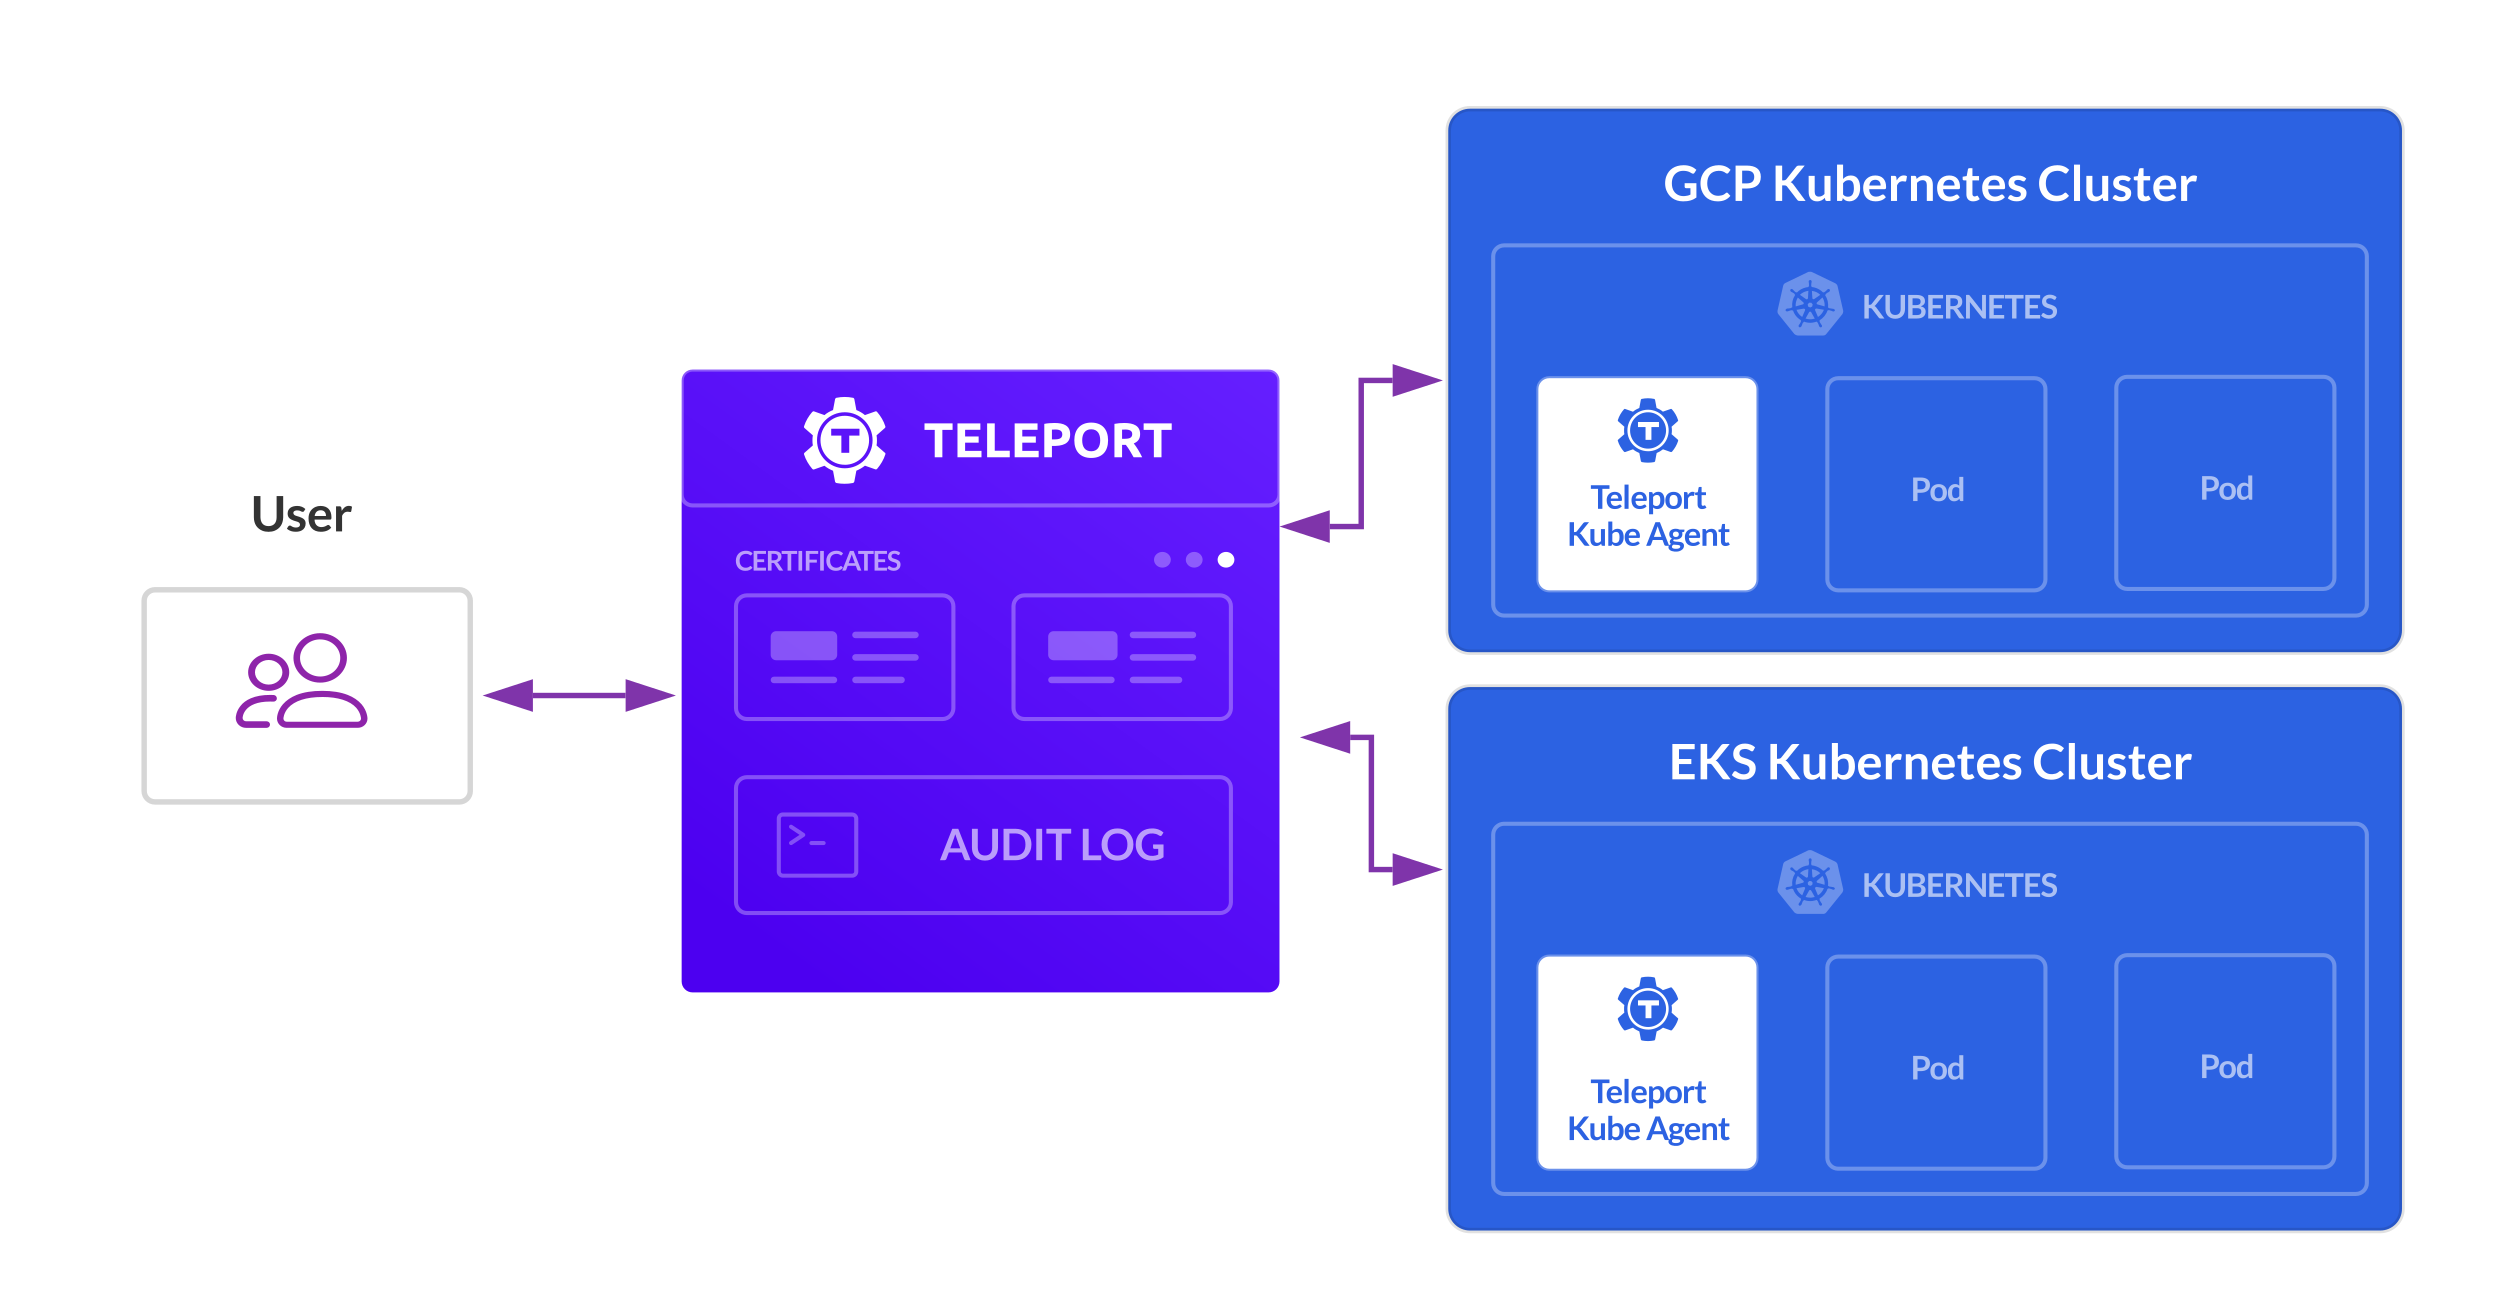 <svg xmlns="http://www.w3.org/2000/svg" xmlns:xlink="http://www.w3.org/1999/xlink" xmlns:lucid="lucid" width="920" height="483"><g transform="translate(-1309 -320)" lucid:page-tab-id="0_0"><path d="M940 575c0-4.4 3.58-8 8-8h334.97c4.42 0 8 3.6 8 8v184c0 4.43-3.58 8-8 8H948c-4.42 0-8-3.57-8-8z" stroke="#000" stroke-opacity=".12" stroke-width="2" fill="#fff"/><path d="M940 353.8c0-4.43 3.58-8 8-8h334.97c4.42 0 8 3.57 8 8v184c0 4.4-3.58 8-8 8H948c-4.42 0-8-3.6-8-8z" stroke="#000" stroke-opacity=".12" stroke-width="2" fill="#2c62e2"/><path d="M1559.85 460c0-2.22 1.8-4 4-4h212c2.2 0 4 1.78 4 4V681.2c0 2.2-1.8 4-4 4h-212c-2.2 0-4-1.8-4-4z" stroke="#000" stroke-opacity="0" stroke-width="2" fill="url(#a)"/><path d="M1559.85 516h100v20h-100z" stroke="#000" stroke-opacity="0" stroke-width="2" fill="#fff" fill-opacity="0"/><use xlink:href="#b" transform="matrix(1,0,0,1,1564.853,520.99) translate(14.635 8.993)"/><path d="M1559.85 460c0-2.22 1.8-4 4-4h212c2.2 0 4 1.78 4 4v42c0 2.2-1.8 4-4 4h-212c-2.2 0-4-1.8-4-4z" stroke="#fff" stroke-opacity=".3" stroke-width="1.5" fill="#fff" fill-opacity="0"/><path d="M1609.2 460.5c0-2.2 1.8-4 4-4h162.65c2.2 0 4 1.8 4 4v42c0 2.2-1.8 4-4 4H1613.2c-2.2 0-4-1.8-4-4z" stroke="#000" stroke-opacity="0" stroke-width="2" fill="#fff" fill-opacity="0"/><use xlink:href="#c" transform="matrix(1,0,0,1,1614.205,461.501) translate(34.654 26.776)"/><path d="M1579.85 610c0-2.22 1.8-4 4-4h174.12c2.2 0 4 1.78 4 4v42c0 2.2-1.8 4-4 4h-174.12c-2.2 0-4-1.8-4-4z" stroke="#fff" stroke-opacity=".3" stroke-width="1.5" fill="#fff" fill-opacity="0"/><path d="M1619.85 606h152.65v50h-152.65z" stroke="#000" stroke-opacity="0" stroke-width="2" fill-opacity="0"/><use xlink:href="#d" transform="matrix(1,0,0,1,1624.853,610.99) translate(29.997 25.573)"/><use xlink:href="#e" transform="matrix(1,0,0,1,1624.853,610.99) translate(81.456 25.573)"/><path d="M1634.6 486.53c.22.16.3.44.2.7-.6 1.92-1.7 3.74-3 5.28-.2.23-.46.3-.7.2l-3.8-1.34c-.97.77-2.02 1.37-3.16 1.85l-.75 4c-.07.24-.28.5-.55.53-1 .2-1.98.28-3 .28s-2-.08-3-.27c-.27-.04-.48-.3-.54-.52l-.74-4c-1.14-.47-2.22-1.07-3.15-1.84l-3.8 1.34c-.24.1-.5.03-.7-.2-1.3-1.53-2.4-3.35-3-5.27-.1-.26-.02-.54.2-.7l3.02-2.66c-.12-.58-.15-1.22-.15-1.86 0-.6.03-1.23.15-1.84l-3.03-2.66c-.22-.16-.3-.45-.2-.7.6-1.92 1.7-3.75 3-5.25.2-.22.46-.32.7-.2l3.8 1.35c.94-.8 2.02-1.4 3.16-1.85l.75-4c.07-.26.28-.52.55-.52 1.98-.4 4.02-.4 6 0 .27 0 .48.26.54.52l.74 4c1.14.44 2.2 1.05 3.15 1.85l3.8-1.34c.24-.13.5-.03.7.2 1.3 1.5 2.4 3.32 3 5.24.1.25.02.54-.2.7l-3.02 2.66c.12.6.15 1.25.15 1.85 0 .65-.03 1.3-.15 1.87l3.03 2.66zm-14.72 5.8c5.64 0 10.23-4.62 10.23-10.32 0-5.68-4.58-10.3-10.22-10.3-5.67 0-10.23 4.62-10.23 10.3 0 5.7 4.56 10.32 10.23 10.32zm0-1.3c-4.95 0-8.94-4.02-8.94-9.02 0-4.98 4-9 8.94-9 4.92 0 8.94 4.02 8.94 9 0 5-4.02 9.04-8.94 9.04zm-5-13.24v2.52h3.74v6.33h2.9v-6.33h3.76v-2.53h-10.4z" stroke="#000" stroke-opacity="0" fill="#fff"/><path d="M1622.6 619c1.23 0 2.25 1 2.25 2.25v19.48c0 1.25-1.02 2.26-2.25 2.26h-25.5c-1.23 0-2.25-1.02-2.25-2.27v-19.48c0-1.25 1.02-2.26 2.25-2.26h25.5zm0 1.5h-25.5c-.42 0-.75.34-.75.75v19.48c0 .44.33.77.75.77h25.5c.42 0 .75-.33.75-.77v-19.48c0-.4-.33-.75-.75-.75zm-22.08 3.12l4.5 3c.2.15.33.36.33.63 0 .24-.12.48-.33.62l-4.5 3c-.1.05-.2.1-.3.12h-.12c-.24 0-.48-.13-.63-.35-.2-.33-.12-.8.2-1.03l3.58-2.37-3.57-2.38c-.33-.24-.42-.7-.2-1.06.23-.32.68-.42 1.04-.18zm11.58 5.88c.42 0 .75.34.75.75 0 .4-.33.74-.75.74h-4.5c-.42 0-.75-.35-.75-.75s.33-.75.75-.75h4.5z" stroke="#000" stroke-opacity="0" fill="#fff" fill-opacity=".3"/><path d="M1739.85 526c0 1.58-1.38 2.88-3.1 2.88-1.7 0-3.07-1.3-3.07-2.9 0-1.58 1.38-2.88 3.08-2.88 1.7 0 3.1 1.3 3.1 2.9zM1751.56 526c0 1.58-1.38 2.88-3.1 2.88-1.7 0-3.08-1.3-3.08-2.9 0-1.58 1.38-2.88 3.1-2.88 1.7 0 3.08 1.3 3.08 2.9z" stroke="#fff" stroke-opacity="0" stroke-width="2" fill="#fff" fill-opacity=".3"/><path d="M1763.26 526c0 1.58-1.38 2.88-3.08 2.88-1.7 0-3.1-1.3-3.1-2.9 0-1.58 1.4-2.88 3.1-2.88 1.7 0 3.08 1.3 3.08 2.9z" stroke="#fff" stroke-opacity="0" stroke-width="2" fill="#fff"/><path d="M1579.85 543.1c0-2.22 1.8-4 4-4h72c2.2 0 4 1.78 4 4v37.5c0 2.2-1.8 4-4 4h-72c-2.2 0-4-1.8-4-4z" stroke="#fff" stroke-opacity=".3" stroke-width="1.5" fill-opacity="0"/><path d="M1592.62 554.27c0-1.1.9-2 2-2h20.47c1.1 0 2 .9 2 2v6.7c0 1.1-.9 2-2 2h-20.48c-1.1 0-2-.9-2-2z" stroke="#fff" stroke-opacity="0" stroke-width="1.5" fill="#fff" fill-opacity=".3"/><path d="M1622.62 561.93c0-.66.53-1.2 1.2-1.2h22.07c.65 0 1.2.54 1.2 1.2 0 .67-.55 1.2-1.2 1.2h-22.08c-.67 0-1.2-.53-1.2-1.2zM1622.62 570.22c0-.66.53-1.2 1.2-1.2h16.95c.66 0 1.2.54 1.2 1.2 0 .66-.54 1.2-1.2 1.2h-16.95c-.67 0-1.2-.54-1.2-1.2zM1592.62 570.22c0-.66.53-1.2 1.2-1.2h22.07c.65 0 1.2.54 1.2 1.2 0 .66-.55 1.2-1.2 1.2h-22.08c-.67 0-1.2-.54-1.2-1.2zM1622.62 553.65c0-.67.53-1.2 1.2-1.2h22.07c.65 0 1.2.53 1.2 1.2 0 .66-.55 1.2-1.2 1.2h-22.08c-.67 0-1.2-.54-1.2-1.2z" stroke="#fff" stroke-opacity="0" stroke-width="2" fill="#fff" fill-opacity=".3"/><path d="M1681.97 543.1c0-2.22 1.8-4 4-4h72c2.2 0 4 1.78 4 4v37.5c0 2.2-1.8 4-4 4h-72c-2.2 0-4-1.8-4-4z" stroke="#fff" stroke-opacity=".3" stroke-width="1.5" fill-opacity="0"/><path d="M1694.73 554.27c0-1.1.9-2 2-2h21.53c1.1 0 2 .9 2 2v6.7c0 1.1-.9 2-2 2h-21.53c-1.1 0-2-.9-2-2z" stroke="#fff" stroke-opacity="0" stroke-width="1.5" fill="#fff" fill-opacity=".3"/><path d="M1724.73 561.93c0-.66.54-1.2 1.2-1.2H1748c.67 0 1.2.54 1.2 1.2 0 .67-.53 1.2-1.2 1.2h-22.06c-.67 0-1.2-.53-1.2-1.2zM1724.73 570.22c0-.66.54-1.2 1.2-1.2h16.96c.65 0 1.2.54 1.2 1.2 0 .66-.55 1.2-1.2 1.2h-16.96c-.67 0-1.2-.54-1.2-1.2zM1694.73 570.22c0-.66.54-1.2 1.2-1.2H1718c.67 0 1.2.54 1.2 1.2 0 .66-.53 1.2-1.2 1.2h-22.06c-.67 0-1.2-.54-1.2-1.2zM1724.73 553.65c0-.67.54-1.2 1.2-1.2H1748c.67 0 1.2.53 1.2 1.2 0 .66-.53 1.2-1.2 1.2h-22.06c-.67 0-1.2-.54-1.2-1.2z" stroke="#fff" stroke-opacity="0" stroke-width="2" fill="#fff" fill-opacity=".3"/><path d="M1360 493h120v60h-120z" stroke="#000" stroke-opacity="0" stroke-width="2" fill="#fff" fill-opacity="0"/><use xlink:href="#f" transform="matrix(1,0,0,1,1365,498.014) translate(36.262 17.547)"/><path d="M1360 535.4c0-2.2 1.8-4 4-4h112c2.2 0 4 1.8 4 4v70.07c0 2.2-1.8 4-4 4h-112c-2.2 0-4-1.8-4-4z" stroke="#999" stroke-opacity=".4" stroke-width="2" fill="#fff" filter="url(#g)"/><path d="M1427.56 574.23c3.68 0 6.83.5 9.4 1.5 2.13.84 3.83 2 5.1 3.45 2.17 2.58 2.17 5.16 2.17 5.26 0 1.88-1.6 3.4-3.6 3.4h-26.16c-1.94 0-3.54-1.52-3.54-3.4v-.07c0-.42.14-2.82 2.18-5.2 1.27-1.45 2.97-2.6 5.05-3.44 2.57-1 5.72-1.5 9.4-1.5zm-19.2 1.5c.48 0 .92.03 1.36.03.68.04 1.2.63 1.16 1.3 0 .66-.63 1.18-1.3 1.14-.4-.03-.78-.03-1.22-.03-9.8 0-10.08 5.75-10.08 6.06 0 .66.58 1.2 1.26 1.2h7.56c.73 0 1.26.54 1.26 1.2 0 .67-.53 1.22-1.26 1.22h-7.56c-2.1 0-3.78-1.63-3.78-3.62v-.07c0-.38.14-2.37 1.7-4.32.9-1.22 2.22-2.16 3.82-2.86 1.94-.83 4.32-1.25 7.08-1.25zm19.2.77c-5.87 0-10.18 1.4-12.5 4-1.7 1.92-1.76 3.87-1.76 3.94 0 .63.54 1.15 1.17 1.15h26.17c.68 0 1.22-.53 1.22-1.16 0-.07-.1-2.02-1.75-3.94-2.32-2.6-6.68-4-12.54-4zm-19.7-15.93c4.18 0 7.58 3.07 7.58 6.83 0 3.77-3.4 6.83-7.57 6.83-4.16 0-7.56-3.06-7.56-6.83 0-3.76 3.4-6.83 7.57-6.83zm0 2.3c-2.75 0-5.03 2.02-5.03 4.53 0 2.5 2.28 4.53 5.04 4.53 2.77 0 5.05-2.02 5.05-4.53 0-2.5-2.28-4.53-5.05-4.53zm18.97-9.86c5.43 0 9.84 4.1 9.84 9.1 0 5.02-4.4 9.1-9.84 9.1-5.43 0-9.84-4.08-9.84-9.1 0-5 4.4-9.1 9.83-9.1zm0 2.28c-4.07 0-7.42 3.06-7.42 6.83s3.36 6.84 7.43 6.84 7.37-3.07 7.37-6.83c0-3.76-3.3-6.82-7.37-6.82z" stroke="#000" stroke-opacity="0" fill="#8e24aa"/><path d="M1505.1 575.95h34.13" stroke="#7f34aa" stroke-width="2" fill="none"/><path d="M1489.84 575.95l14.27-4.63v9.27zM1554.5 575.95l-14.27 4.64v-9.28z" stroke="#7f34aa" stroke-width="2" fill="#7f34aa"/><path d="M1841.96 368c0-4.42 3.58-8 8-8h334.97c4.4 0 8 3.58 8 8v184c0 4.42-3.6 8-8 8h-334.97c-4.42 0-8-3.58-8-8z" stroke="#000" stroke-opacity=".12" stroke-width="2" fill="#2c62e2"/><path d="M1899.5 365h240v42.1h-240z" stroke="#000" stroke-opacity="0" stroke-width="2" fill="#2c62e2"/><use xlink:href="#h" transform="matrix(1,0,0,1,1904.515,370) translate(16.698 23.953)"/><use xlink:href="#i" transform="matrix(1,0,0,1,1904.515,370) translate(56.505 23.953)"/><use xlink:href="#j" transform="matrix(1,0,0,1,1904.515,370) translate(154.316 23.953)"/><path d="M1858.5 414.3c0-2.2 1.8-4 4-4H2176c2.2 0 4 1.8 4 4v128.23c0 2.2-1.8 4-4 4h-313.5c-2.2 0-4-1.8-4-4z" stroke="#fff" stroke-opacity=".3" stroke-width="1.5" fill-opacity="0"/><path d="M1875.12 463.18c0-2.2 1.8-4 4-4h72.26c2.2 0 4 1.8 4 4v70.07c0 2.2-1.8 4-4 4h-72.26c-2.2 0-4-1.8-4-4z" stroke="#fff" stroke-opacity=".3" stroke-width="1.5" fill="#fff"/><use xlink:href="#k" transform="matrix(1,0,0,1,1880.117,464.181) translate(35.5 38.629)"/><path d="M1981.46 463.18c0-2.2 1.8-4 4-4h72.26c2.2 0 4 1.8 4 4v70.07c0 2.2-1.8 4-4 4h-72.26c-2.2 0-4-1.8-4-4z" stroke="#fff" stroke-opacity=".3" stroke-width="1.5" fill-opacity="0"/><use xlink:href="#k" transform="matrix(1,0,0,1,1986.456,464.181) translate(35.5 38.629)"/><path d="M2087.8 462.67c0-2.2 1.8-4 4-4h72.26c2.2 0 4 1.8 4 4v70.06c0 2.2-1.8 4-4 4h-72.27c-2.2 0-4-1.8-4-4z" stroke="#fff" stroke-opacity=".3" stroke-width="1.5" fill-opacity="0"/><use xlink:href="#k" transform="matrix(1,0,0,1,2092.794,463.669) translate(35.5 38.629)"/><path d="M1975.18 420c.2 0 .46.02.67.14l8.45 4.06c.42.2.75.56.9 1l2.08 9.08c.08.47-.05.94-.3 1.34l-5.87 7.25c-.28.42-.77.63-1.25.6h-9.3c-.48-.06-.94-.27-1.28-.6l-5.84-7.25c-.3-.4-.38-.87-.3-1.34l2.07-9.12c.1-.47.4-.82.82-1.03l8.45-4.08c.22-.05.46-.05.7-.05zm-.42 3.2c-.1.13-.17.27-.17.4v.13c0 .12.02.2.07.33.02.04.02.1.02.16v.03c.04.28.04.58.04.9-.02.08-.05.17-.15.22v.05l-.03.2c-.3.06-.6.1-.92.15-1.28.28-2.47.94-3.36 1.88l-.18-.1h-.03c-.03 0-.06.03-.1.03-.08 0-.13-.03-.18-.05-.24-.2-.5-.4-.67-.63-.05-.05-.1-.07-.12-.1-.08-.1-.15-.16-.22-.26l-.06-.04-.03-.03c-.1-.07-.26-.14-.38-.14-.17 0-.3.07-.38.2-.17.25-.12.55.1.74.04 0 .04.05.04.05s.05.05.07.05l.3.16.16.07c.28.16.57.33.8.54.04.05.06.12.06.2l.17.17-.07.16c-.85 1.3-1.2 2.88-.97 4.4l-.23.05c0 .04-.02.04-.02.04-.03.1-.12.14-.2.18-.3.1-.6.14-.92.17h-.17c-.12 0-.2.03-.33.03-.03 0-.05.05-.1.05l-.07.02c-.27.05-.46.3-.44.54v.07c.07.25.32.4.56.4.05 0 .07 0 .14-.03.03 0 .03 0 .03-.03 0-.02.07 0 .1 0 .1-.02.2-.1.3-.1.06-.04.1-.06.15-.06h.05c.3-.12.56-.2.9-.24h.02c.07 0 .17.03.22.07v.04l.26-.03c.4 1.26 1.18 2.36 2.25 3.16.25.2.47.35.73.5l-.12.18c0 .02.04.02.04.02.05.1.05.2.02.28-.12.26-.26.52-.43.78v.02l-.12.14c-.04.05-.1.17-.2.26 0 .02 0 .05-.04.1 0 0 0 .02-.02.02-.15.25-.03.58.22.72.05.03.14.05.2.05.2 0 .4-.14.5-.33 0 0 0-.02.05-.02 0-.02.03-.05.06-.07.02-.1.07-.18.1-.3l.07-.16c.07-.28.2-.56.33-.82.08-.1.15-.14.22-.17.03 0 .03 0 .03-.02l.13-.23c.77.3 1.55.44 2.37.44.5 0 1-.07 1.48-.2.3-.06.6-.15.87-.24l.12.18c.02 0 .02 0 .02.05.07.02.16.07.2.14.16.28.28.54.38.85v.02l.04.16c.03.12.05.2.1.3.05.03.05.06.07.08 0 0 0 .02.02.02.1.2.3.33.5.33.1 0 .15-.02.22-.05.12-.07.22-.16.25-.3.03-.14.03-.26-.04-.4 0-.02-.02-.02-.02-.02 0-.03-.03-.07-.05-.1-.06-.1-.13-.2-.2-.26-.03-.04-.05-.1-.1-.14v-.04c-.2-.26-.34-.52-.46-.78-.03-.1-.03-.18.05-.28v-.02l-.1-.2c1.42-.86 2.48-2.15 2.97-3.67l.22.02v-.03c.08-.05.16-.1.23-.1h.05c.3.07.58.14.87.26h.02c.05.03.1.05.17.05.1.05.17.12.3.14.02 0 .04.02.1.02.04 0 .04 0 .06.03.05.02.07.02.12.02.27 0 .5-.17.56-.4-.02-.27-.24-.5-.48-.55-.03 0-.08 0-.08-.02 0-.03-.05-.03-.1-.03-.07-.02-.14-.02-.2-.02h-.13c-.06 0-.1 0-.16-.05h-.05c-.3-.02-.64-.07-.93-.14-.07-.03-.12-.1-.17-.15l-.02-.04-.22-.06c.12-.78.05-1.58-.1-2.37-.2-.78-.53-1.53-.96-2.2l.17-.15v-.05c0-.07.02-.18.07-.23.24-.2.5-.38.77-.54.06-.02.1-.05.18-.07.1-.07.2-.12.3-.16.02-.03.04-.03.07-.05.04-.05 0-.05 0-.07.26-.2.3-.52.12-.75-.08-.1-.24-.2-.4-.2-.1 0-.26.06-.38.15l-.03.02c-.03.03-.05.05-.07.05-.1.1-.17.17-.22.26-.03.05-.1.07-.12.1-.2.2-.44.44-.68.58-.05.05-.1.07-.17.07-.02 0-.06 0-.1-.02l-.23.12-.7-.63c-1-.78-2.25-1.28-3.54-1.42l-.02-.2c-.1-.03-.1-.13-.14-.2 0-.3 0-.58.05-.9v-.03c0-.05.04-.12.04-.17.02-.12.02-.2.07-.33v-.16c.03-.27-.2-.55-.48-.57-.14-.03-.3.07-.46.18zm.56 11.53c.07.05.12.12.22.2l1.3 2.33c-.16.03-.33.05-.53.1-.35.1-.74.14-1.15.14-.58 0-1.18-.12-1.72-.26l1.33-2.4c.15-.16.37-.23.56-.1zm-2.5-1.15c.23 0 .44.12.47.35 0 .07 0 .2-.04.26l-1.04 2.45c-.94-.6-1.72-1.54-2.1-2.62l2.7-.45zm4.63-.05l2.74.47c-.16.38-.33.73-.54 1.04-.42.63-.97 1.2-1.65 1.6l-1.06-2.52c-.04-.23.08-.45.27-.52.08-.02.16-.07.25-.07zm-1.9-2.13l.52.63-.2.8-.72.33-.75-.33-.17-.8.5-.63h.83zm4.13-1.92c.3.5.53 1.03.65 1.6.15.55.17 1.12.12 1.68l-2.6-.73c-.23-.04-.37-.28-.33-.54.03-.08.05-.12.13-.2l2.03-1.82zm-9.1 0l2.03 1.78c.2.16.23.42.06.6-.05.1-.1.13-.22.15l-2.64.76c-.1-1.13.2-2.28.78-3.28zm3.9-2.47l-.15 2.7c0 .25-.22.43-.46.43-.1 0-.15-.02-.22-.04l-2.28-1.6c.7-.7 1.6-1.16 2.55-1.37l.55-.12zm1.3.04c1.2.14 2.28.65 3.08 1.45l-2.23 1.54c-.2.12-.46.1-.6-.1-.05-.04-.08-.1-.08-.18l-.17-2.72z" stroke="#000" stroke-opacity="0" fill="#fff" fill-opacity=".3"/><path d="M1980.08 421.02h100v20h-100z" stroke="#000" stroke-opacity="0" stroke-width="2" fill="#fff" fill-opacity="0"/><use xlink:href="#l" transform="matrix(1,0,0,1,1985.082,426.024) translate(9.087 11.186)"/><path d="M1875.12 491.06h80.26v21.44h-80.26z" stroke="#000" stroke-opacity="0" stroke-width="2" fill="#fff" fill-opacity="0"/><use xlink:href="#m" transform="matrix(1,0,0,1,1880.117,496.059) translate(14.179 11.186)"/><use xlink:href="#n" transform="matrix(1,0,0,1,1880.117,496.059) translate(5.571 24.786)"/><use xlink:href="#o" transform="matrix(1,0,0,1,1880.117,496.059) translate(34.63 24.786)"/><path d="M1997 488.2h49.16v20H1997z" stroke="#000" stroke-opacity="0" stroke-width="2" fill="#fff" fill-opacity="0"/><use xlink:href="#p" transform="matrix(1,0,0,1,2002.015,493.213) translate(10.092 11.186)"/><path d="M2103.35 487.7h49.15v20h-49.15z" stroke="#000" stroke-opacity="0" stroke-width="2" fill="#fff" fill-opacity="0"/><use xlink:href="#p" transform="matrix(1,0,0,1,2108.353,492.701) translate(10.092 11.186)"/><path d="M1926.4 481.76c.17.12.23.33.14.52-.44 1.42-1.24 2.78-2.22 3.92-.13.16-.33.2-.5.14l-2.84-1c-.7.57-1.48 1.02-2.33 1.38l-.56 2.96c-.05.17-.2.36-.4.38-.74.14-1.47.2-2.23.2s-1.5-.06-2.22-.2c-.2-.02-.36-.2-.4-.38l-.56-2.96c-.85-.36-1.65-.8-2.34-1.38l-2.83 1c-.18.07-.38.02-.5-.14-1-1.14-1.8-2.5-2.23-3.92-.1-.2-.02-.4.13-.52l2.25-1.97c-.1-.44-.1-.9-.1-1.38 0-.45 0-.93.1-1.38l-2.25-1.97c-.15-.12-.22-.33-.13-.52.44-1.42 1.24-2.78 2.22-3.9.13-.16.33-.23.5-.13l2.84 1c.7-.6 1.5-1.05 2.33-1.38l.55-2.97c.04-.2.2-.38.4-.38 1.46-.3 2.98-.3 4.44 0 .2 0 .35.18.4.37l.55 2.97c.85.33 1.62.78 2.33 1.37l2.83-.98c.2-.1.4-.03.52.14.98 1.1 1.78 2.47 2.22 3.9.1.18.03.4-.13.5l-2.24 1.98c.1.45.12.93.12 1.38 0 .47-.03.94-.12 1.37l2.25 1.96zm-10.9 4.3c4.17 0 7.57-3.42 7.57-7.64 0-4.23-3.4-7.64-7.58-7.64-4.2 0-7.6 3.4-7.6 7.64 0 4.22 3.4 7.63 7.6 7.63zm0-.96c-3.68 0-6.63-2.98-6.63-6.68 0-3.7 2.95-6.7 6.62-6.7 3.64 0 6.62 3 6.62 6.7s-2.98 6.68-6.63 6.68zm-3.72-9.8v1.86h2.78v4.7h2.16v-4.7h2.78v-1.87h-7.72z" stroke="#000" stroke-opacity="0" fill="#2c62e2"/><path d="M1798.35 513.77h11.58V460h11.57" stroke="#7f34aa" stroke-width="2" fill="none"/><path d="M1783.1 513.77l14.25-4.63v9.27zM1836.76 460l-14.26 4.64v-9.28z" stroke="#7f34aa" stroke-width="2" fill="#7f34aa"/><path d="M1841.96 580.84c0-4.42 3.58-8 8-8h334.97c4.4 0 8 3.58 8 8v184c0 4.42-3.6 8-8 8h-334.97c-4.42 0-8-3.58-8-8z" stroke="#000" stroke-opacity=".12" stroke-width="2" fill="#2c62e2"/><path d="M1899.5 577.84h240v42.1h-240z" stroke="#000" stroke-opacity="0" stroke-width="2" fill="#2c62e2"/><use xlink:href="#q" transform="matrix(1,0,0,1,1904.515,582.841) translate(18.601 23.953)"/><use xlink:href="#i" transform="matrix(1,0,0,1,1904.515,582.841) translate(54.601 23.953)"/><use xlink:href="#j" transform="matrix(1,0,0,1,1904.515,582.841) translate(152.413 23.953)"/><path d="M1858.5 627.14c0-2.2 1.8-4 4-4H2176c2.2 0 4 1.8 4 4v128.23c0 2.2-1.8 4-4 4h-313.5c-2.2 0-4-1.8-4-4z" stroke="#fff" stroke-opacity=".3" stroke-width="1.5" fill-opacity="0"/><path d="M1875.12 676.02c0-2.2 1.8-4 4-4h72.26c2.2 0 4 1.8 4 4v70.07c0 2.2-1.8 4-4 4h-72.26c-2.2 0-4-1.8-4-4z" stroke="#fff" stroke-opacity=".3" stroke-width="1.5" fill="#fff"/><use xlink:href="#k" transform="matrix(1,0,0,1,1880.117,677.021) translate(35.5 38.629)"/><path d="M1981.46 676.02c0-2.2 1.8-4 4-4h72.26c2.2 0 4 1.8 4 4v70.07c0 2.2-1.8 4-4 4h-72.26c-2.2 0-4-1.8-4-4z" stroke="#fff" stroke-opacity=".3" stroke-width="1.5" fill-opacity="0"/><use xlink:href="#k" transform="matrix(1,0,0,1,1986.456,677.021) translate(35.5 38.629)"/><path d="M2087.8 675.5c0-2.2 1.8-4 4-4h72.26c2.2 0 4 1.8 4 4v70.07c0 2.2-1.8 4-4 4h-72.27c-2.2 0-4-1.8-4-4z" stroke="#fff" stroke-opacity=".3" stroke-width="1.5" fill-opacity="0"/><use xlink:href="#k" transform="matrix(1,0,0,1,2092.794,676.509) translate(35.5 38.629)"/><path d="M1975.18 632.84c.2 0 .46.02.67.14l8.45 4.06c.42.2.75.56.9 1l2.08 9.1c.08.45-.05.92-.3 1.32l-5.87 7.25c-.28.43-.77.64-1.25.6h-9.3c-.48-.05-.94-.26-1.28-.6l-5.84-7.24c-.3-.4-.38-.87-.3-1.33l2.07-9.13c.1-.47.4-.82.82-1.03l8.45-4.08c.22-.06.46-.06.7-.06zm-.42 3.2c-.1.13-.17.27-.17.4v.13c0 .12.02.2.07.33.02.05.02.1.02.16v.03c.04.27.04.57.04.9-.02.07-.05.17-.15.2v.06l-.03.2c-.3.06-.6.1-.92.15-1.28.3-2.47.95-3.36 1.9l-.18-.1h-.03l-.1.02c-.08 0-.13-.03-.18-.05-.24-.2-.5-.4-.67-.63-.05-.05-.1-.07-.12-.1-.08-.1-.15-.16-.22-.26l-.06-.04-.03-.03c-.1-.06-.26-.13-.38-.13-.17 0-.3.07-.38.2-.17.25-.12.55.1.74.04 0 .04.06.04.06s.05.05.07.05c.08.05.2.1.3.17l.16.07c.28.16.57.33.8.54.04.05.06.12.06.2l.17.18-.07.14c-.85 1.3-1.2 2.88-.97 4.4l-.23.05c0 .03-.02.03-.02.03-.03.1-.12.14-.2.18-.3.1-.6.14-.92.17-.07 0-.12 0-.17.02l-.33.02c-.03 0-.05.05-.1.05-.03 0-.03 0-.07.03-.27.04-.46.28-.44.53v.07c.07.24.32.4.56.38l.14-.02c.03 0 .03 0 .03-.02s.07 0 .1 0c.1-.02.2-.1.3-.1.06-.04.1-.06.15-.06h.05c.3-.12.56-.2.9-.24h.02c.07 0 .17.03.22.07v.03l.26-.03c.4 1.25 1.18 2.35 2.25 3.15.25.2.47.35.73.5l-.12.18c0 .02.04.02.04.02.05.1.05.2.02.28-.12.26-.26.52-.43.78v.02l-.12.14c-.04.05-.1.17-.2.26 0 .02 0 .05-.04.1 0 0 0 .02-.02.02-.15.25-.03.58.22.72.05.03.14.05.2.05.2 0 .4-.14.5-.33 0 0 0-.02.05-.02 0-.02.03-.05.06-.07.02-.12.07-.2.1-.3l.07-.17c.07-.28.2-.56.33-.82.08-.1.15-.14.22-.17.03 0 .03 0 .03-.03l.13-.23c.77.3 1.55.44 2.37.44.5 0 1-.07 1.48-.2.3-.06.6-.15.87-.24l.12.18c.02 0 .02 0 .02.05.07.02.16.07.2.14.16.3.28.55.38.86v.02l.04.16c.03.12.05.2.1.3.05.03.05.06.07.08 0 0 0 .02.02.02.1.2.3.33.5.33.1 0 .15-.02.22-.05.12-.07.22-.16.25-.3.03-.14.03-.26-.04-.4 0-.02-.02-.02-.02-.02 0-.03-.03-.07-.05-.1-.06-.1-.13-.18-.2-.26-.03-.04-.05-.1-.1-.14v-.04c-.2-.26-.34-.52-.46-.78-.03-.1-.03-.18.05-.28v-.02l-.1-.2c1.42-.86 2.48-2.15 2.97-3.67l.22.03V647c.08-.04.16-.1.23-.1h.05c.3.08.58.15.87.27h.02c.05.03.1.05.17.05.1.05.17.12.3.14.02 0 .04.02.1.02.04 0 .04 0 .06.03.05.03.07.03.12.03.27 0 .5-.16.56-.38-.02-.28-.24-.5-.48-.56-.03 0-.08 0-.08-.03 0-.02-.05-.02-.1-.02-.07-.03-.14-.03-.2-.03h-.13c-.06 0-.1 0-.16-.05h-.05c-.3-.02-.64-.07-.93-.14-.07-.02-.12-.1-.17-.14l-.02-.05-.22-.07c.12-.78.05-1.58-.1-2.37-.2-.77-.53-1.52-.96-2.2l.17-.14v-.05c0-.06.02-.17.07-.22.24-.2.5-.38.77-.54.06-.02.1-.05.18-.07.1-.07.2-.12.3-.16l.07-.04c.04-.05 0-.05 0-.07.26-.2.3-.53.12-.76-.08-.1-.24-.2-.4-.2-.1 0-.26.06-.38.15h-.03c-.03.04-.05.06-.07.06-.1.1-.17.17-.22.26-.03.05-.1.07-.12.1-.2.2-.44.44-.68.58-.05.05-.1.07-.17.07-.02 0-.06 0-.1-.02l-.23.1c-.22-.2-.48-.4-.7-.62-1-.77-2.25-1.27-3.54-1.4l-.02-.22v.04c-.1-.05-.1-.15-.14-.22 0-.3 0-.58.05-.9v-.03c0-.06.04-.13.04-.18.02-.12.02-.2.07-.33v-.17c.03-.26-.2-.54-.48-.56-.14-.03-.3.07-.46.18zm.56 11.53c.07.05.12.12.22.2l1.3 2.33c-.16.03-.33.05-.53.1-.35.1-.74.14-1.15.14-.58 0-1.18-.12-1.72-.26l1.33-2.4c.15-.16.37-.23.56-.1zm-2.5-1.15c.23 0 .44.12.47.35 0 .07 0 .2-.04.26l-1.04 2.46c-.94-.62-1.72-1.55-2.1-2.63l2.7-.45zm4.63-.05l2.74.47c-.16.38-.33.73-.54 1.04-.42.63-.97 1.2-1.65 1.6l-1.06-2.52c-.04-.23.08-.44.27-.5.08-.04.16-.1.25-.1zm-1.9-2.13l.52.63-.2.8-.72.33-.75-.33-.17-.8.5-.63h.83zm4.13-1.92c.3.5.53 1.03.65 1.6.15.55.17 1.12.12 1.68l-2.6-.73c-.23-.04-.37-.28-.33-.54.03-.07.05-.1.13-.18l2.03-1.83zm-9.1 0l2.03 1.78c.2.16.23.42.06.6-.05.1-.1.13-.22.15l-2.64.75c-.1-1.13.2-2.27.78-3.28zm3.9-2.47l-.15 2.7c0 .24-.22.42-.46.42-.1 0-.15-.02-.22-.04l-2.28-1.6c.7-.68 1.6-1.15 2.55-1.36l.55-.12zm1.3.03c1.2.14 2.28.65 3.08 1.45l-2.23 1.55c-.2.12-.46.1-.6-.1-.05-.04-.08-.1-.08-.18l-.17-2.72z" stroke="#000" stroke-opacity="0" fill="#fff" fill-opacity=".3"/><path d="M1980.08 633.86h100v20h-100z" stroke="#000" stroke-opacity="0" stroke-width="2" fill="#fff" fill-opacity="0"/><use xlink:href="#l" transform="matrix(1,0,0,1,1985.082,638.864) translate(9.087 11.186)"/><path d="M1875.12 709.76h80.26v33.8h-80.26z" stroke="#000" stroke-opacity="0" stroke-width="2" fill="#fff" fill-opacity="0"/><use xlink:href="#m" transform="matrix(1,0,0,1,1880.117,714.756) translate(14.179 11.186)"/><use xlink:href="#r" transform="matrix(1,0,0,1,1880.117,714.756) translate(5.571 24.786)"/><use xlink:href="#s" transform="matrix(1,0,0,1,1880.117,714.756) translate(34.63 24.786)"/><path d="M1997 701.05h49.16v20H1997z" stroke="#000" stroke-opacity="0" stroke-width="2" fill="#fff" fill-opacity="0"/><g><use xlink:href="#p" transform="matrix(1,0,0,1,2002.015,706.054) translate(10.092 11.186)"/></g><path d="M2103.35 700.54h49.15v20h-49.15z" stroke="#000" stroke-opacity="0" stroke-width="2" fill="#fff" fill-opacity="0"/><g><use xlink:href="#p" transform="matrix(1,0,0,1,2108.353,705.542) translate(10.092 11.186)"/></g><path d="M1926.4 694.6c.17.12.23.33.14.52-.44 1.43-1.24 2.78-2.22 3.92-.13.16-.33.2-.5.14l-2.84-1c-.7.57-1.48 1.02-2.33 1.38l-.56 2.96c-.05.17-.2.36-.4.38-.74.14-1.47.22-2.23.22s-1.5-.08-2.22-.22c-.2-.02-.36-.2-.4-.38l-.56-2.96c-.85-.36-1.65-.8-2.34-1.38l-2.83 1c-.18.07-.38.02-.5-.14-1-1.14-1.8-2.5-2.23-3.92-.1-.2-.02-.4.13-.52l2.25-1.97c-.1-.42-.1-.9-.1-1.37 0-.45 0-.93.1-1.38l-2.25-1.97c-.15-.1-.22-.32-.13-.5.44-1.43 1.24-2.78 2.22-3.9.13-.17.33-.24.5-.14l2.84 1c.7-.6 1.5-1.05 2.33-1.38l.55-2.97c.04-.18.2-.37.4-.37 1.46-.3 2.98-.3 4.44 0 .2 0 .35.2.4.38l.55 2.98c.85.33 1.62.78 2.33 1.37l2.83-1c.2-.1.4-.02.52.15.98 1.12 1.78 2.47 2.22 3.9.1.18.03.4-.13.5l-2.24 1.98c.1.45.12.93.12 1.38 0 .47-.03.95-.12 1.37l2.25 1.97zm-10.9 4.3c4.17 0 7.57-3.42 7.57-7.64 0-4.23-3.4-7.64-7.58-7.64-4.2 0-7.6 3.4-7.6 7.64 0 4.22 3.4 7.63 7.6 7.63zm0-.96c-3.68 0-6.63-2.98-6.63-6.68 0-3.7 2.95-6.7 6.62-6.7 3.64 0 6.62 3 6.62 6.7s-2.98 6.68-6.63 6.68zm-3.72-9.8V690h2.78v4.7h2.16V690h2.78v-1.87h-7.72z" stroke="#000" stroke-opacity="0" fill="#2c62e2"/><path d="M1805.87 591.36h7.8V640h7.83" stroke="#7f34aa" stroke-width="2" fill="none"/><path d="M1790.6 591.36l14.27-4.64V596zM1836.76 640l-14.26 4.64v-9.28z" stroke="#7f34aa" stroke-width="2" fill="#7f34aa"/><defs><linearGradient gradientUnits="userSpaceOnUse" id="a" x1="1779.85" y1="455.99" x2="1613.37" y2="685.22"><stop offset="0%" stop-color="#354aaa"/><stop offset="0%" stop-color="#651fff"/><stop offset="100%" stop-color="#4c00f0"/></linearGradient><path fill="#fff" fill-opacity=".6" d="M1284-209C1170-69 1008 19 759 16c-347-4-553-182-649-442-66-178-66-423 6-596 108-261 330-435 688-440 220-3 375 79 488 188l-90 125c-16 32-68 39-102 12-71-55-162-101-298-96-304 11-465 201-465 510 0 241 101 401 267 477 125 58 330 39 424-24 42-17 97-111 150-54" id="t"/><path fill="#fff" fill-opacity=".6" d="M1058-1446v214H417v401h505v207H417v409h641V0H146v-1446h912" id="u"/><path fill="#fff" fill-opacity=".6" d="M1153-1030c0 232-137 352-319 413 34 19 63 47 88 83L1284 0h-242c-51 0-80-22-101-54L637-517c-24-34-42-48-98-48H424V0H155v-1446h441c324 4 557 105 557 416zm-263 20c0-163-114-229-294-228H424v480h168c180-3 298-77 298-252" id="v"/><path fill="#fff" fill-opacity=".6" d="M1165-1446v221H730V0H461v-1225H24v-221h1141" id="w"/><path fill="#fff" fill-opacity=".6" d="M449 0H179v-1446h270V0" id="x"/><path fill="#fff" fill-opacity=".6" d="M1058-1446v214H417v428h541v215H417V0H146v-1446h912" id="y"/><path fill="#fff" fill-opacity=".6" d="M1417 0h-208c-47 1-77-28-90-61l-108-295H412L304-61c-11 30-46 61-89 61H6l568-1446h275zM481-546h461c-77-218-163-424-231-651-66 230-154 432-230 651" id="z"/><path fill="#fff" fill-opacity=".6" d="M519-204c146 0 246-70 241-211-6-175-195-185-333-232-183-63-339-153-333-400 5-199 120-319 272-380 126-51 311-44 437 5 72 27 133 64 184 112l-66 127c-15 40-64 51-105 25-64-41-136-87-246-85-132 3-224 54-224 182 0 167 202 176 334 227 173 67 333 144 333 381 0 227-120 364-289 433-138 56-353 39-478-16-80-35-154-80-210-138l78-129c23-34 74-43 115-13 73 54 157 112 290 112" id="A"/><g id="b"><use transform="matrix(0.005,0,0,0.005,0,0)" xlink:href="#t"/><use transform="matrix(0.005,0,0,0.005,6.109,0)" xlink:href="#u"/><use transform="matrix(0.005,0,0,0.005,11.325,0)" xlink:href="#v"/><use transform="matrix(0.005,0,0,0.005,17.038,0)" xlink:href="#w"/><use transform="matrix(0.005,0,0,0.005,22.459,0)" xlink:href="#x"/><use transform="matrix(0.005,0,0,0.005,25.32,0)" xlink:href="#y"/><use transform="matrix(0.005,0,0,0.005,30.436,0)" xlink:href="#x"/><use transform="matrix(0.005,0,0,0.005,33.297,0)" xlink:href="#t"/><use transform="matrix(0.005,0,0,0.005,39.406,0)" xlink:href="#z"/><use transform="matrix(0.005,0,0,0.005,45.205,0)" xlink:href="#w"/><use transform="matrix(0.005,0,0,0.005,50.626,0)" xlink:href="#u"/><use transform="matrix(0.005,0,0,0.005,55.842,0)" xlink:href="#A"/></g><path fill="#fff" d="M594-693v133H385V0H229v-560H20v-133h574" id="B"/><path fill="#fff" d="M80 0v-693h468v131H236v136h277v128H236v167h335V0H80" id="C"/><path fill="#fff" d="M543-134V0H80v-693h156v559h307" id="D"/><path fill="#fff" d="M80-683c58-12 143-18 208-18 190 0 321 53 321 233 0 198-160 242-373 236V0H80v-683zm368 214c0-104-112-104-212-96v200c112 0 212 3 212-104" id="E"/><path fill="#fff" d="M395-572c-128 0-184 94-184 225s55 224 184 224c128 0 184-93 184-224s-55-225-184-225zm0-137c221 0 345 136 345 362 0 227-122 361-345 361C174 14 50-121 50-347c0-224 126-362 345-362" id="F"/><path fill="#fff" d="M80-683c59-12 137-18 203-18 187 1 322 54 322 228 0 106-52 157-130 190 65 83 124 182 172 283H472c-49-87-99-179-159-253h-77V0H80v-683zm364 209c1-96-110-98-208-91v188c111-1 207 3 208-97" id="G"/><g id="c"><use transform="matrix(0.018,0,0,0.018,0,0)" xlink:href="#B"/><use transform="matrix(0.018,0,0,0.018,11.052,0)" xlink:href="#C"/><use transform="matrix(0.018,0,0,0.018,21.96,0)" xlink:href="#D"/><use transform="matrix(0.018,0,0,0.018,32.094,0)" xlink:href="#C"/><use transform="matrix(0.018,0,0,0.018,43.002,0)" xlink:href="#E"/><use transform="matrix(0.018,0,0,0.018,54.594,0)" xlink:href="#F"/><use transform="matrix(0.018,0,0,0.018,68.814,0)" xlink:href="#G"/><use transform="matrix(0.018,0,0,0.018,80.64,0)" xlink:href="#B"/></g><path fill="#fff" fill-opacity=".6" d="M398-581c6 222 109 364 330 364 220 0 331-140 331-363v-866h269v866c-5 286-141 466-350 552-142 59-358 59-500 0-210-86-349-266-349-552v-866h269v865" id="H"/><path fill="#fff" fill-opacity=".6" d="M1377-1015c71 172 71 412 0 584C1271-174 1052 0 698 0H146v-1446h552c353 6 574 175 679 431zM698-214c307-9 457-198 457-509s-150-500-457-509H417v1018h281" id="I"/><g id="d"><use transform="matrix(0.008,0,0,0.008,0,0)" xlink:href="#z"/><use transform="matrix(0.008,0,0,0.008,10.792,0)" xlink:href="#H"/><use transform="matrix(0.008,0,0,0.008,22.278,0)" xlink:href="#I"/><use transform="matrix(0.008,0,0,0.008,34.072,0)" xlink:href="#x"/><use transform="matrix(0.008,0,0,0.008,39.026,0)" xlink:href="#w"/></g><path fill="#fff" fill-opacity=".6" d="M415-222h579V0H146v-1446h269v1224" id="J"/><path fill="#fff" fill-opacity=".6" d="M1480-1018c71 176 71 414 0 590-106 261-323 444-679 444S225-168 120-428c-71-176-71-414 0-590 106-261 324-444 681-444 355 0 573 184 679 444zM801-214c307 0 456-198 456-509s-149-510-456-510c-308 0-459 198-459 510s152 509 459 509" id="K"/><path fill="#fff" fill-opacity=".6" d="M1341-140C1204-38 1028 20 789 16c-350-5-566-186-673-442-73-175-71-420-1-596 107-266 333-435 699-440 235-2 404 78 526 189l-78 122c-45 78-131 10-176-17-110-67-334-90-474-29-171 74-275 233-275 474 0 251 105 414 283 489 144 62 360 37 477-26v-263H916c-88 2-46-125-56-202h481v585" id="L"/><g id="e"><use transform="matrix(0.008,0,0,0.008,0,0)" xlink:href="#J"/><use transform="matrix(0.008,0,0,0.008,7.526,0)" xlink:href="#K"/><use transform="matrix(0.008,0,0,0.008,20.14,0)" xlink:href="#L"/></g><path fill="#333" d="M398-581c6 222 109 364 330 364 220 0 331-140 331-363v-866h269v866c-5 286-141 466-350 552-142 59-358 59-500 0-210-86-349-266-349-552v-866h269v865" id="M"/><path fill="#333" d="M254-198c95 60 334 64 323-83-9-119-156-122-253-159C192-490 72-550 72-729c0-214 163-309 387-313 145-3 264 55 338 127-26 36-45 82-77 111-69 21-111-33-176-48-103-23-247 0-238 102 11 114 156 118 251 155 126 49 251 100 251 270C808-59 575 48 294 6 192-9 106-54 42-110c28-39 43-95 83-120 49-31 96 11 129 32" id="N"/><path fill="#333" d="M991-153C899-47 760 15 568 15 237 15 63-197 63-535c0-237 116-392 287-467 61-27 129-40 206-40 287 0 444 174 444 465 0 54-3 95-57 95H309c4 226 158 349 385 292 52-13 93-39 132-62 32-19 73-16 93 9zM778-631c-4-143-73-234-217-234-154 0-226 95-247 234h464" id="O"/><path fill="#333" d="M604-806c-122 5-180 74-225 167V0H132v-1026c83 11 206-35 218 62l15 124c63-106 147-205 295-205 51 0 93 12 126 35l-32 185c-4 23-15 33-40 33-33 0-65-16-110-14" id="P"/><g id="f"><use transform="matrix(0.009,0,0,0.009,0,0)" xlink:href="#M"/><use transform="matrix(0.009,0,0,0.009,12.942,0)" xlink:href="#N"/><use transform="matrix(0.009,0,0,0.009,20.711,0)" xlink:href="#O"/><use transform="matrix(0.009,0,0,0.009,30.213,0)" xlink:href="#P"/></g><filter id="g" filterUnits="objectBoundingBox" x="-.11" y="-.12" width="1.25" height="1.38"><feOffset result="offOut" in="SourceAlpha" dx="2.05" dy="5.64"/><feGaussianBlur result="blurOut" in="offOut" stdDeviation="7.5"/><feColorMatrix result="colorOut" in="blurOut" values="0 0 0 0 0 0 0 0 0 0 0 0 0 0 0 0 0 0 0.149 0"/><feBlend in="SourceGraphic" in2="colorOut"/></filter><path fill="#fff" d="M1341-140C1204-38 1028 20 789 16c-350-5-566-186-673-442-73-175-71-420-1-596 107-266 333-435 699-440 235-2 404 78 526 189l-78 122c-45 78-131 10-176-17-110-67-334-90-474-29-171 74-275 233-275 474 0 251 105 414 283 489 144 62 360 37 477-26v-263H916c-88 2-46-125-56-202h481v585" id="Q"/><path fill="#fff" d="M1284-209C1170-69 1008 19 759 16c-347-4-553-182-649-442-66-178-66-423 6-596 108-261 330-435 688-440 220-3 375 79 488 188l-90 125c-16 32-68 39-102 12-71-55-162-101-298-96-304 11-465 201-465 510 0 241 101 401 267 477 125 58 330 39 424-24 42-17 97-111 150-54" id="R"/><path fill="#fff" d="M1187-985c0 329-222 471-561 476H424V0H155v-1446h471c337 4 561 134 561 461zm-269 0c0-176-112-253-292-253H424v519h202c184-1 292-85 292-266" id="S"/><g id="h"><use transform="matrix(0.009,0,0,0.009,0,0)" xlink:href="#Q"/><use transform="matrix(0.009,0,0,0.009,13.014,0)" xlink:href="#R"/><use transform="matrix(0.009,0,0,0.009,25.083,0)" xlink:href="#S"/></g><path fill="#fff" d="M424-840c74 2 135-1 169-44l399-505c32-39 58-57 122-57h232L859-845c-28 33-52 59-89 78 50 19 80 49 111 90L1383 0h-238c-63 0-84-18-111-53L625-587c-28-35-53-49-116-49h-85V0H155v-1447h269v607" id="T"/><path fill="#fff" d="M457 16c-234 0-346-155-346-390v-652h247v652c0 121 55 198 174 197 102-1 168-51 226-107v-742h247V0c-80-9-199 29-214-45l-17-82C697-50 608 16 457 16" id="U"/><path fill="#fff" d="M638 15c-134 0-208-58-269-132-10 52-5 117-71 117H135v-1486h247v586c77-79 169-142 318-142 277 0 379 230 379 521 0 241-97 412-259 495-54 27-115 41-182 41zm186-536c0-181-37-329-209-329-117 0-175 55-233 124v460c48 61 104 93 199 93 187 0 243-152 243-348" id="V"/><path fill="#fff" d="M991-153C899-47 760 15 568 15 237 15 63-197 63-535c0-237 116-392 287-467 61-27 129-40 206-40 287 0 444 174 444 465 0 54-3 95-57 95H309c4 226 158 349 385 292 52-13 93-39 132-62 32-19 73-16 93 9zM778-631c-4-143-73-234-217-234-154 0-226 95-247 234h464" id="W"/><path fill="#fff" d="M604-806c-122 5-180 74-225 167V0H132v-1026c83 11 206-35 218 62l15 124c63-106 147-205 295-205 51 0 93 12 126 35l-32 185c-4 23-15 33-40 33-33 0-65-16-110-14" id="X"/><path fill="#fff" d="M605-850c-102 1-168 52-226 108V0H132v-1026c80 9 198-29 214 45l17 81c77-76 165-142 317-142 235 0 346 154 346 389V0H779v-653c0-121-55-198-174-197" id="Y"/><path fill="#fff" d="M738-75c-64 55-158 90-269 91-176 2-277-109-277-284v-573c-65-4-153 21-153-52v-98l165-27 52-280c10-66 115-35 183-42v323h270v176H439v556c-1 59 32 101 88 102 48 1 68-25 104-34 19 1 25 9 33 22" id="Z"/><path fill="#fff" d="M254-198c95 60 334 64 323-83-9-119-156-122-253-159C192-490 72-550 72-729c0-214 163-309 387-313 145-3 264 55 338 127-26 36-45 82-77 111-69 21-111-33-176-48-103-23-247 0-238 102 11 114 156 118 251 155 126 49 251 100 251 270C808-59 575 48 294 6 192-9 106-54 42-110c28-39 43-95 83-120 49-31 96 11 129 32" id="aa"/><g id="i"><use transform="matrix(0.009,0,0,0.009,0,0)" xlink:href="#T"/><use transform="matrix(0.009,0,0,0.009,12.564,0)" xlink:href="#U"/><use transform="matrix(0.009,0,0,0.009,22.797,0)" xlink:href="#V"/><use transform="matrix(0.009,0,0,0.009,33.057,0)" xlink:href="#W"/><use transform="matrix(0.009,0,0,0.009,42.678,0)" xlink:href="#X"/><use transform="matrix(0.009,0,0,0.009,50.031,0)" xlink:href="#Y"/><use transform="matrix(0.009,0,0,0.009,60.264,0)" xlink:href="#W"/><use transform="matrix(0.009,0,0,0.009,69.885,0)" xlink:href="#Z"/><use transform="matrix(0.009,0,0,0.009,76.851,0)" xlink:href="#W"/><use transform="matrix(0.009,0,0,0.009,86.472,0)" xlink:href="#aa"/></g><path fill="#fff" d="M395-1486V0H148v-1486h247" id="ab"/><g id="j"><use transform="matrix(0.009,0,0,0.009,0,0)" xlink:href="#R"/><use transform="matrix(0.009,0,0,0.009,12.069,0)" xlink:href="#ab"/><use transform="matrix(0.009,0,0,0.009,16.947,0)" xlink:href="#U"/><use transform="matrix(0.009,0,0,0.009,27.18,0)" xlink:href="#aa"/><use transform="matrix(0.009,0,0,0.009,35.046,0)" xlink:href="#Z"/><use transform="matrix(0.009,0,0,0.009,42.012,0)" xlink:href="#W"/><use transform="matrix(0.009,0,0,0.009,51.633,0)" xlink:href="#X"/></g><path fill="#fff" fill-opacity=".6" d="M424-840c74 2 135-1 169-44l399-505c32-39 58-57 122-57h232L859-845c-28 33-52 59-89 78 50 19 80 49 111 90L1383 0h-238c-63 0-84-18-111-53L625-587c-28-35-53-49-116-49h-85V0H155v-1447h269v607" id="ac"/><path fill="#fff" fill-opacity=".6" d="M1177-1061c0 181-116 262-257 314 199 45 298 152 298 322C1218-130 997 0 692 0H146v-1446h499c307 3 532 89 532 385zM952-431c0-152-108-202-265-203H415v424h273c163-1 264-65 264-221zm-43-598c0-163-94-209-264-209H415v418h215c168-1 279-50 279-209" id="ad"/><path fill="#fff" fill-opacity=".6" d="M377-1009c4 38 6 82 6 121V0H146v-1446c71 6 174-24 211 20 269 320 519 661 779 990-5-42-7-87-7-131v-879h237V0c-64-4-144 10-192-10-14-6-28-19-41-36" id="ae"/><g id="l"><use transform="matrix(0.006,0,0,0.006,0,0)" xlink:href="#ac"/><use transform="matrix(0.006,0,0,0.006,7.911,0)" xlink:href="#H"/><use transform="matrix(0.006,0,0,0.006,16.161,0)" xlink:href="#ad"/><use transform="matrix(0.006,0,0,0.006,23.545,0)" xlink:href="#u"/><use transform="matrix(0.006,0,0,0.006,30.033,0)" xlink:href="#v"/><use transform="matrix(0.006,0,0,0.006,37.457,0)" xlink:href="#ae"/><use transform="matrix(0.006,0,0,0.006,46.025,0)" xlink:href="#u"/><use transform="matrix(0.006,0,0,0.006,52.513,0)" xlink:href="#w"/><use transform="matrix(0.006,0,0,0.006,59.256,0)" xlink:href="#u"/><use transform="matrix(0.006,0,0,0.006,65.745,0)" xlink:href="#A"/></g><path fill="#2c62e2" d="M1165-1446v221H730V0H461v-1225H24v-221h1141" id="af"/><path fill="#2c62e2" d="M991-153C899-47 760 15 568 15 237 15 63-197 63-535c0-237 116-392 287-467 61-27 129-40 206-40 287 0 444 174 444 465 0 54-3 95-57 95H309c4 226 158 349 385 292 52-13 93-39 132-62 32-19 73-16 93 9zM778-631c-4-143-73-234-217-234-154 0-226 95-247 234h464" id="ag"/><path fill="#2c62e2" d="M395-1486V0H148v-1486h247" id="ah"/><path fill="#2c62e2" d="M635 15C514 15 442-25 379-85v420H132v-1361c64 5 145-11 192 11 33 24 28 86 42 129 78-86 174-159 331-159 277 0 379 232 379 524 0 241-96 412-258 495-54 27-116 41-183 41zm186-536c0-181-37-329-209-329-117 0-175 55-233 124v460c48 60 104 93 198 93 188 0 244-152 244-348" id="ai"/><path fill="#2c62e2" d="M361-1005c121-49 297-49 417 0 184 74 298 236 298 490 0 330-178 530-506 530C241 15 61-185 61-515c0-254 115-416 300-490zm-45 492c0 201 65 338 254 338 188 0 251-137 251-338s-63-340-251-340c-189 0-254 139-254 340" id="aj"/><path fill="#2c62e2" d="M604-806c-122 5-180 74-225 167V0H132v-1026c83 11 206-35 218 62l15 124c63-106 147-205 295-205 51 0 93 12 126 35l-32 185c-4 23-15 33-40 33-33 0-65-16-110-14" id="ak"/><path fill="#2c62e2" d="M738-75c-64 55-158 90-269 91-176 2-277-109-277-284v-573c-65-4-153 21-153-52v-98l165-27 52-280c10-66 115-35 183-42v323h270v176H439v556c-1 59 32 101 88 102 48 1 68-25 104-34 19 1 25 9 33 22" id="al"/><g id="m"><use transform="matrix(0.006,0,0,0.006,0,0)" xlink:href="#af"/><use transform="matrix(0.006,0,0,0.006,5.587,0)" xlink:href="#ag"/><use transform="matrix(0.006,0,0,0.006,11.645,0)" xlink:href="#ah"/><use transform="matrix(0.006,0,0,0.006,14.716,0)" xlink:href="#ag"/><use transform="matrix(0.006,0,0,0.006,20.774,0)" xlink:href="#ai"/><use transform="matrix(0.006,0,0,0.006,27.183,0)" xlink:href="#aj"/><use transform="matrix(0.006,0,0,0.006,33.626,0)" xlink:href="#ak"/><use transform="matrix(0.006,0,0,0.006,38.256,0)" xlink:href="#al"/></g><path fill="#2c62e2" d="M424-840c74 2 135-1 169-44l399-505c32-39 58-57 122-57h232L859-845c-28 33-52 59-89 78 50 19 80 49 111 90L1383 0h-238c-63 0-84-18-111-53L625-587c-28-35-53-49-116-49h-85V0H155v-1447h269v607" id="am"/><path fill="#2c62e2" d="M457 16c-234 0-346-155-346-390v-652h247v652c0 121 55 198 174 197 102-1 168-51 226-107v-742h247V0c-80-9-199 29-214-45l-17-82C697-50 608 16 457 16" id="an"/><path fill="#2c62e2" d="M638 15c-134 0-208-58-269-132-10 52-5 117-71 117H135v-1486h247v586c77-79 169-142 318-142 277 0 379 230 379 521 0 241-97 412-259 495-54 27-115 41-182 41zm186-536c0-181-37-329-209-329-117 0-175 55-233 124v460c48 61 104 93 199 93 187 0 243-152 243-348" id="ao"/><g id="n"><use transform="matrix(0.006,0,0,0.006,0,0)" xlink:href="#am"/><use transform="matrix(0.006,0,0,0.006,7.911,0)" xlink:href="#an"/><use transform="matrix(0.006,0,0,0.006,14.354,0)" xlink:href="#ao"/><use transform="matrix(0.006,0,0,0.006,20.814,0)" xlink:href="#ag"/></g><path fill="#2c62e2" d="M1417 0h-208c-47 1-77-28-90-61l-108-295H412L304-61c-11 30-46 61-89 61H6l568-1446h275zM481-546h461c-77-218-163-424-231-651-66 230-154 432-230 651" id="ap"/><path fill="#2c62e2" d="M247-436C153-487 80-575 80-712c0-228 174-332 407-332 92 0 169 20 230 53h295c-4 63 19 133-53 146l-92 17c30 74 25 184-9 254-72 146-265 223-484 183-51 27-68 81-20 111 145 54 395 5 528 91 60 38 108 95 104 193-8 182-136 275-286 326-172 59-444 28-556-52C83 234 32 179 32 90c0-112 77-164 166-199-49-28-87-70-84-147 4-94 65-143 133-180zm247 621c132 0 252-20 264-139-10-98-129-93-228-102-63-6-132-5-191-13-47 27-93 62-93 127 0 112 123 127 248 127zM305-706c0 111 68 168 182 168s182-56 182-168c0-107-68-165-182-165s-182 58-182 165" id="aq"/><path fill="#2c62e2" d="M605-850c-102 1-168 52-226 108V0H132v-1026c80 9 198-29 214 45l17 81c77-76 165-142 317-142 235 0 346 154 346 389V0H779v-653c0-121-55-198-174-197" id="ar"/><g id="o"><use transform="matrix(0.006,0,0,0.006,0,0)" xlink:href="#ap"/><use transform="matrix(0.006,0,0,0.006,8.047,0)" xlink:href="#aq"/><use transform="matrix(0.006,0,0,0.006,13.912,0)" xlink:href="#ag"/><use transform="matrix(0.006,0,0,0.006,19.969,0)" xlink:href="#ar"/><use transform="matrix(0.006,0,0,0.006,26.412,0)" xlink:href="#al"/></g><path fill="#fff" fill-opacity=".6" d="M1187-985c0 329-222 471-561 476H424V0H155v-1446h471c337 4 561 134 561 461zm-269 0c0-176-112-253-292-253H424v519h202c184-1 292-85 292-266" id="as"/><path fill="#fff" fill-opacity=".6" d="M361-1005c121-49 297-49 417 0 184 74 298 236 298 490 0 330-178 530-506 530C241 15 61-185 61-515c0-254 115-416 300-490zm-45 492c0 201 65 338 254 338 188 0 251-137 251-338s-63-340-251-340c-189 0-254 139-254 340" id="at"/><path fill="#fff" fill-opacity=".6" d="M502-1045c120-1 193 43 256 101v-542h247V0c-80-9-199 29-214-45l-20-99C693-58 601 15 441 15 163 15 61-217 61-510c0-241 98-411 259-494 54-27 115-41 182-41zM316-510c0 181 36 329 209 329 118 0 173-54 233-123v-460c-48-59-104-93-198-93-188 0-244 151-244 347" id="au"/><g id="p"><use transform="matrix(0.006,0,0,0.006,0,0)" xlink:href="#as"/><use transform="matrix(0.006,0,0,0.006,6.913,0)" xlink:href="#at"/><use transform="matrix(0.006,0,0,0.006,13.356,0)" xlink:href="#au"/></g><path fill="#fff" d="M1058-1446v214H417v401h505v207H417v409h641V0H146v-1446h912" id="av"/><path fill="#fff" d="M519-204c146 0 246-70 241-211-6-175-195-185-333-232-183-63-339-153-333-400 5-199 120-319 272-380 126-51 311-44 437 5 72 27 133 64 184 112l-66 127c-15 40-64 51-105 25-64-41-136-87-246-85-132 3-224 54-224 182 0 167 202 176 334 227 173 67 333 144 333 381 0 227-120 364-289 433-138 56-353 39-478-16-80-35-154-80-210-138l78-129c23-34 74-43 115-13 73 54 157 112 290 112" id="aw"/><g id="q"><use transform="matrix(0.009,0,0,0.009,0,0)" xlink:href="#av"/><use transform="matrix(0.009,0,0,0.009,10.305,0)" xlink:href="#T"/><use transform="matrix(0.009,0,0,0.009,22.869,0)" xlink:href="#aw"/></g><g id="r"><use transform="matrix(0.006,0,0,0.006,0,0)" xlink:href="#am"/><use transform="matrix(0.006,0,0,0.006,7.911,0)" xlink:href="#an"/><use transform="matrix(0.006,0,0,0.006,14.354,0)" xlink:href="#ao"/><use transform="matrix(0.006,0,0,0.006,20.814,0)" xlink:href="#ag"/></g><g id="s"><use transform="matrix(0.006,0,0,0.006,0,0)" xlink:href="#ap"/><use transform="matrix(0.006,0,0,0.006,8.047,0)" xlink:href="#aq"/><use transform="matrix(0.006,0,0,0.006,13.912,0)" xlink:href="#ag"/><use transform="matrix(0.006,0,0,0.006,19.969,0)" xlink:href="#ar"/><use transform="matrix(0.006,0,0,0.006,26.412,0)" xlink:href="#al"/></g></defs></g></svg>